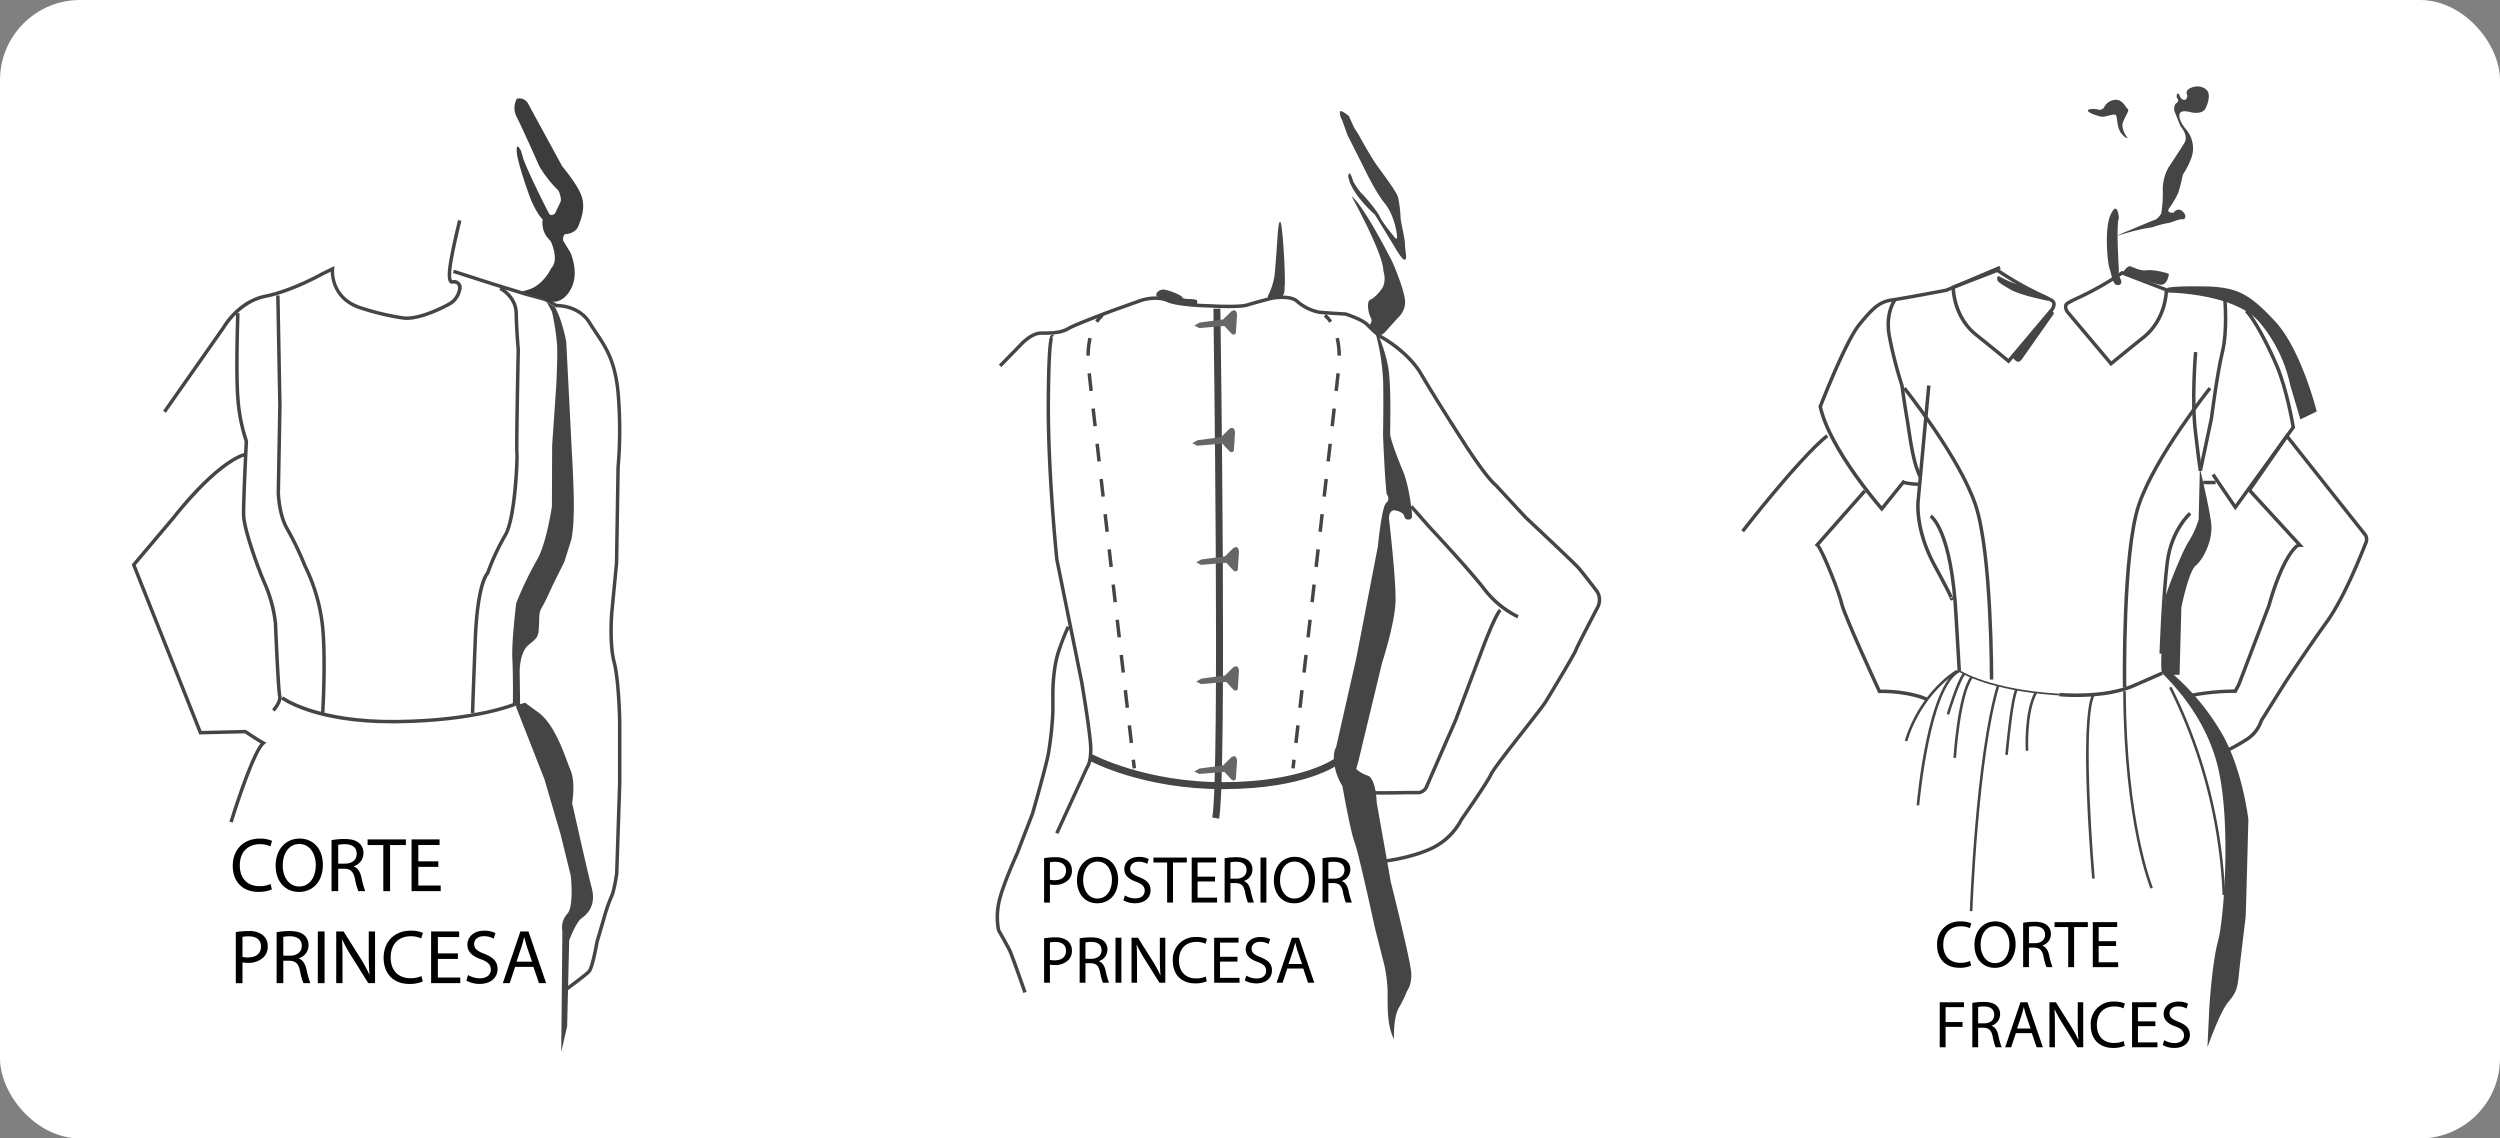 <svg xmlns="http://www.w3.org/2000/svg" width="812" height="369.767" viewBox="0 0 812 369.767">
  <rect x="0" y="0" width="812" height="369.767" fill="#808080" stroke="none"/>
  <g id="Grupo_56624" data-name="Grupo 56624" transform="translate(-261.18 -2794.018)">
    <rect id="Rectángulo_10371" data-name="Rectángulo 10371" width="812" height="369.766" rx="26.031" transform="translate(261.18 2794.018)" fill="#fff"/>
    <g id="Grupo_56623" data-name="Grupo 56623" transform="translate(303.962 2822.086)">
      <g id="Grupo_56611" data-name="Grupo 56611" transform="translate(0 3.874)">
        <path id="Trazado_109870" data-name="Trazado 109870" d="M331.762,3043.995l-1.084-.33c.272-.89,6.393-20.854,10.117-25.4-.843-.487-2.518-1.5-5.114-3.259l-14.788.35-.145-.366-21.79-54.848,13.217-15.645c.524-.685,13.349-17.291,23.151-20.558l.358,1.076c-9.472,3.156-22.5,20.021-22.626,20.192l-12.8,15.148,21.393,53.85,14.364-.34.151.1c3.9,2.653,5.786,3.651,5.805,3.662l.747.394-.649.542C339.268,3020.9,333.68,3037.712,331.762,3043.995Z" transform="translate(-298.957 -2808.746)" fill="#454545"/>
        <path id="Trazado_109871" data-name="Trazado 109871" d="M341.447,3013.234l-.844-.756c.656-.733,2.281-2.916,1.942-4.205-.5-1.909-1.361-22.829-1.4-23.719a45.037,45.037,0,0,0-3.1-11.938c-2.429-5.342-7.138-18.507-7.24-23.13-.1-4.307.792-22.211.88-23.99a56.567,56.567,0,0,1-2.749-14.027c-.685-8.5-.009-27.448,0-27.64l1.133.042c-.008.189-.681,19.071,0,27.508a55.407,55.407,0,0,0,2.721,13.828l.043.111-.007.119c-.01.2-.982,19.627-.884,24.025.1,4.313,4.687,17.3,7.138,22.686a45.269,45.269,0,0,1,3.2,12.327c.249,6.061.973,22.025,1.363,23.512C344.195,3010.091,341.73,3012.918,341.447,3013.234Z" transform="translate(-295.025 -2814.06)" fill="#454545"/>
        <path id="Trazado_109872" data-name="Trazado 109872" d="M308.875,2919.718l-.926-.65,19.2-27.377c.168-.3,4.928-8.571,13.942-10.374,8.667-1.733,18.247-7.169,18.343-7.224l4.195-2.033-.1,1.007c-.037.376-.8,9.227,9.248,12.2a83.058,83.058,0,0,0,13.391,3.132c5.371.575,14.149-4.315,14.238-4.364a6.307,6.307,0,0,0,3.265-4.236,1.994,1.994,0,0,0-.255-1.7,1.825,1.825,0,0,0-1.443-.306.924.924,0,0,1-.818-.188c-.713-.546-.916-2.026-.642-4.66.49-4.714,3.13-15.383,3.242-15.834l1.1.272c-.028.111-2.733,11.045-3.216,15.68-.291,2.792.079,3.484.18,3.616a2.484,2.484,0,0,1,2.966,3.321,7.344,7.344,0,0,1-3.863,5.04c-.335.189-9.159,5.088-14.874,4.481a82.254,82.254,0,0,1-13.606-3.177c-8.925-2.643-9.977-9.816-10.055-12.429l-2.425,1.174c-.062.037-9.8,5.563-18.65,7.333-8.495,1.7-13.162,9.785-13.207,9.867Zm92.9-43.026a.3.3,0,0,0-.109.024c.019,0,.059-.014.116-.024Zm.075.02Z" transform="translate(-297.766 -2817.599)" fill="#454545"/>
        <path id="Trazado_109873" data-name="Trazado 109873" d="M377.817,3002.507c-25.32,0-35.589-7.519-36.021-7.846l.682-.9c.1.078,10.855,7.9,36.779,7.609,26.037-.289,38.553-5.707,38.676-5.761l.46,1.036c-.125.054-12.82,5.565-39.122,5.857Q378.535,3002.508,377.817,3002.507Z" transform="translate(-293.281 -2799.494)" fill="#454545"/>
        <path id="Trazado_109874" data-name="Trazado 109874" d="M356.062,3014.4l-1.13-.07c.01-.166,1.019-16.632,0-27.685a58.092,58.092,0,0,0-5.7-19.8,101.711,101.711,0,0,0-5.672-11.867c-2.853-4.728-3.031-11.87-3.037-12.172l.506-28.234-.653-35.8,1.132-.019.653,35.821-.506,28.233c0,.05.179,7.123,2.873,11.59a101.757,101.757,0,0,1,5.729,11.974,59.213,59.213,0,0,1,5.8,20.172C357.087,2997.683,356.072,3014.236,356.062,3014.4Z" transform="translate(-293.468 -2814.733)" fill="#454545"/>
        <path id="Trazado_109875" data-name="Trazado 109875" d="M397.339,3014.71l-1.133-.032c0-.05.156-5.094.887-23.745.672-17.17,3.379-21.158,4.062-21.9a76.956,76.956,0,0,1,5.768-12.39c3.114-5.146,3.895-25.047,3.709-26.31l.034-.006c-.149-.954-.168-5.745.386-33.6,0,0-.567-6.4-.665-11.87-.091-5.1-4.858-7.555-4.907-7.579l.507-1.014c.221.111,5.428,2.78,5.532,8.573.1,5.43.657,11.787.662,11.852-.254,12.932-.588,32.431-.459,33.387l-.011,0c.3,2.052-.529,21.71-3.82,27.148a75.792,75.792,0,0,0-5.71,12.3l-.051.147-.119.1c-.018.018-3.079,3.112-3.787,21.2C397.494,3009.62,397.34,3014.663,397.339,3014.71Z" transform="translate(-286.071 -2815.062)" fill="#454545"/>
        <path id="Trazado_109876" data-name="Trazado 109876" d="M428.436,3105.392l-.666-.916c.059-.043,5.954-4.339,7.085-5.543.775-.823,1.907-6.1,2.439-9.235l2.231-7.6a53.55,53.55,0,0,1,2.482-7.275c.746-1.378,1.488-5.82,1.71-7.417l.962-29.089v-20.161c0-.122-.245-13.293-1.786-19.166-1.582-6.031-.837-15.638-.8-16.044l1.575-16.373.492-31.057a141.848,141.848,0,0,0,0-24.164c-.947-10.092-3.869-14.442-6.963-19.048-.7-1.044-1.426-2.123-2.118-3.264-3.427-5.653-10.24-5.452-10.324-5.438l-.155.006-3.921-2.111-6.14-1.658-10.556-3.255-12.907-4.137.345-1.079,12.9,4.136,10.531,3.248,6.306,1.717,3.709,2c1.094-.005,7.668.2,11.179,5.987.678,1.119,1.4,2.188,2.089,3.221,3.037,4.52,6.177,9.195,7.151,19.572a142.68,142.68,0,0,1,0,24.336l-.49,31.054-1.578,16.409c-.007.088-.761,9.813.771,15.657,1.575,6,1.814,18.9,1.823,19.444v20.19l-.967,29.168c-.038.3-.844,6.018-1.841,7.859a54.084,54.084,0,0,0-2.388,7.044l-2.219,7.543c-.224,1.344-1.48,8.442-2.717,9.757C434.477,3100.988,428.683,3105.212,428.436,3105.392Z" transform="translate(-286.751 -2815.711)" fill="#454545"/>
        <path id="Trazado_109877" data-name="Trazado 109877" d="M409.228,2997.041l9.159,23.34,5.243,17.873,3.324,13.516s1.108,10.119-1.182,12.409a6.532,6.532,0,0,0-1.55,5.613l-.369,39.22,1.92-8.347.665-27.918s2.216-5.908,3.989-7.165,4.875-3.989,3.324-9.9-6.352-27.549-6.352-27.549,1.182-6.574-.516-10.636-4.941-15.289-11.039-19.2l-3.734-2.733-2.88.812Z" transform="translate(-284.346 -2799.255)" fill="#454545"/>
        <path id="Trazado_109878" data-name="Trazado 109878" d="M410.655,3011.951l-.143-10.993s-.2-6.5,2.954-9.011,3.1-2.855,3.3-6.055-.148-4.236,1.034-6.205,3.4-6.992,3.4-6.992l3.84-7.73,2.314-7.435a48.864,48.864,0,0,0,.69-7.645c.3-6.143-.64-21.456-.64-21.456l-1.772-34.861s-1.256-7.164-3.693-11.3l-2.632-1.552,1.672,3.028a76.306,76.306,0,0,1,1.7,11.227c.147,4.432-.3,12.851-.3,12.851l-1.33,19.425-.074,19.794s-1.838,12.482-4.982,17.579a113.045,113.045,0,0,0-6.614,13.812s-1.552,12.556-1.256,18.1.168,14.786.168,14.786Z" transform="translate(-284.497 -2814.472)" fill="#454545"/>
        <path id="Trazado_109879" data-name="Trazado 109879" d="M420.632,2888.208s3.84,1.021,6.536-4.271-.294-11.682-.294-11.682l-2.254-3.693a2.272,2.272,0,0,1,.48-2.216s3.361,0,4.4-2.658,2.289-6.057,1-9.787-6.277-9.639-6.277-9.639l-11.006-20.2a3.182,3.182,0,0,0-3.729-1.7,6.273,6.273,0,0,0,0,5.983c1.7,3.287,7.311,15.916,7.311,15.916a37.374,37.374,0,0,0,6.241,7.94s1.145,2.548.629,3.693-1.81,3.8-1.81,3.8-1.219.849-1.736.185-8.236-16.175-8.716-18.76l-.59-1.921s-1.663-3.324-1.33.554,4.247,14.513,4.247,14.513,1.846,4.949,4.173,7.313a7.634,7.634,0,0,0,1.292,5.576l1.366,1.588s2.807,5.983.075,8.678c0,0-2.364,5.281-7.164,6.869l-2.475.7Z" transform="translate(-284.413 -2822.223)" fill="#3c3c3c"/>
        <g id="Grupo_56610" data-name="Grupo 56610" transform="translate(32.813 240.419)">
          <path id="Trazado_109880" data-name="Trazado 109880" d="M340.64,3051.03a10.656,10.656,0,0,1-4.435.8c-4.735,0-8.274-2.99-8.274-8.5,0-5.258,3.563-8.8,8.771-8.8a9.593,9.593,0,0,1,3.988.723l-.549,1.794a7.685,7.685,0,0,0-3.364-.7c-3.937,0-6.554,2.518-6.554,6.9,0,4.111,2.367,6.728,6.429,6.728a8.718,8.718,0,0,0,3.564-.7Z" transform="translate(-327.931 -3034.51)"/>
          <path id="Trazado_109881" data-name="Trazado 109881" d="M347.779,3051.856c-4.461,0-7.55-3.438-7.55-8.522,0-5.333,3.289-8.821,7.775-8.821,4.609,0,7.575,3.513,7.575,8.5,0,5.756-3.514,8.847-7.775,8.847Zm.125-1.77c3.438,0,5.382-3.163,5.382-6.977,0-3.338-1.744-6.826-5.357-6.826s-5.408,3.364-5.408,7c0,3.539,1.943,6.8,5.358,6.8Z" transform="translate(-326.301 -3034.513)"/>
          <path id="Trazado_109882" data-name="Trazado 109882" d="M356.267,3035.018a22.6,22.6,0,0,1,4.162-.374c2.318,0,3.837.449,4.883,1.4a4.189,4.189,0,0,1,1.32,3.189,4.431,4.431,0,0,1-3.164,4.261v.074c1.271.449,2.043,1.646,2.468,3.389a30.156,30.156,0,0,0,1.271,4.611h-2.242a20.985,20.985,0,0,1-1.1-4.013c-.5-2.317-1.42-3.19-3.388-3.264h-2.043v7.277h-2.169Zm2.169,7.626h2.217c2.317,0,3.788-1.271,3.788-3.19,0-2.168-1.571-3.116-3.863-3.116a9.063,9.063,0,0,0-2.143.2Z" transform="translate(-324.176 -3034.496)"/>
          <path id="Trazado_109883" data-name="Trazado 109883" d="M371.715,3036.6h-5.109v-1.844h12.435v1.844h-5.134v14.951h-2.193Z" transform="translate(-322.807 -3034.481)"/>
          <path id="Trazado_109884" data-name="Trazado 109884" d="M387.909,3043.676h-6.5v6.054h7.276v1.82h-9.47v-16.8h9.1v1.819h-6.9v5.308h6.5Z" transform="translate(-321.136 -3034.481)"/>
          <path id="Trazado_109885" data-name="Trazado 109885" d="M328.811,3061.394a22.344,22.344,0,0,1,4.162-.349,6.905,6.905,0,0,1,4.71,1.4,4.517,4.517,0,0,1,1.494,3.488,4.851,4.851,0,0,1-1.32,3.589,6.957,6.957,0,0,1-5.133,1.844,7.394,7.394,0,0,1-1.744-.149v6.753h-2.169Zm2.169,8.049a7.267,7.267,0,0,0,1.794.174c2.616,0,4.212-1.271,4.212-3.563,0-2.217-1.571-3.29-3.963-3.29a9.067,9.067,0,0,0-2.043.176Z" transform="translate(-327.814 -3030.998)"/>
          <path id="Trazado_109886" data-name="Trazado 109886" d="M340.515,3061.419a22.648,22.648,0,0,1,4.162-.374c2.318,0,3.837.448,4.883,1.4a4.192,4.192,0,0,1,1.32,3.19,4.431,4.431,0,0,1-3.164,4.26v.075c1.271.448,2.043,1.646,2.468,3.389a30.174,30.174,0,0,0,1.271,4.609h-2.242a20.93,20.93,0,0,1-1.1-4.013c-.5-2.317-1.42-3.189-3.388-3.264h-2.043v7.276h-2.169Zm2.169,7.625H344.9c2.317,0,3.788-1.271,3.788-3.189,0-2.168-1.571-3.115-3.863-3.115a9.058,9.058,0,0,0-2.143.2Z" transform="translate(-326.264 -3030.998)"/>
          <path id="Trazado_109887" data-name="Trazado 109887" d="M354.523,3061.155v16.795h-2.194v-16.795Z" transform="translate(-324.698 -3030.983)"/>
          <path id="Trazado_109888" data-name="Trazado 109888" d="M357.609,3077.95v-16.795H360l5.358,8.5a47.006,47.006,0,0,1,2.99,5.456l.075-.024c-.2-2.243-.248-4.286-.248-6.877v-7.052h2.042v16.795h-2.193l-5.332-8.522a49.128,49.128,0,0,1-3.116-5.606l-.074.024c.123,2.118.148,4.136.148,6.927v7.177Z" transform="translate(-323.999 -3030.983)"/>
          <path id="Trazado_109889" data-name="Trazado 109889" d="M383.913,3077.431a10.668,10.668,0,0,1-4.435.8c-4.735,0-8.274-2.99-8.274-8.5,0-5.258,3.564-8.8,8.772-8.8a9.612,9.612,0,0,1,3.986.723l-.548,1.794a7.69,7.69,0,0,0-3.364-.7c-3.938,0-6.554,2.516-6.554,6.9,0,4.11,2.367,6.727,6.429,6.727a8.709,8.709,0,0,0,3.563-.7Z" transform="translate(-322.197 -3031.012)"/>
          <path id="Trazado_109890" data-name="Trazado 109890" d="M393.518,3070.076h-6.5v6.055h7.276v1.819h-9.469v-16.795h9.1v1.82h-6.9v5.307h6.5Z" transform="translate(-320.393 -3030.983)"/>
          <path id="Trazado_109891" data-name="Trazado 109891" d="M395.494,3075.338a7.593,7.593,0,0,0,3.862,1.071c2.217,0,3.514-1.146,3.514-2.84,0-1.57-.9-2.493-3.165-3.34-2.741-.947-4.435-2.392-4.435-4.734,0-2.617,2.168-4.561,5.433-4.561a7.862,7.862,0,0,1,3.687.8l-.6,1.794a6.216,6.216,0,0,0-3.164-.8c-2.292,0-3.165,1.37-3.165,2.517,0,1.544,1.023,2.317,3.341,3.214,2.839,1.121,4.26,2.468,4.26,4.933,0,2.567-1.895,4.834-5.856,4.834a8.675,8.675,0,0,1-4.286-1.1Z" transform="translate(-319.055 -3031.012)"/>
          <path id="Trazado_109892" data-name="Trazado 109892" d="M409.378,3072.667l-1.744,5.283h-2.242l5.707-16.795h2.617l5.73,16.795h-2.317l-1.8-5.283Zm5.508-1.695-1.67-4.834c-.349-1.1-.6-2.092-.847-3.065h-.075c-.224.973-.5,2.019-.822,3.041l-1.644,4.858Z" transform="translate(-317.667 -3030.983)"/>
        </g>
      </g>
      <g id="Grupo_56620" data-name="Grupo 56620" transform="translate(280.598 8.041)">
        <g id="Grupo_56612" data-name="Grupo 56612" transform="translate(15.749 242.188)">
          <path id="Trazado_109893" data-name="Trazado 109893" d="M560.632,3040.174a19.342,19.342,0,0,1,3.622-.3,6.009,6.009,0,0,1,4.1,1.214,3.935,3.935,0,0,1,1.3,3.037,4.225,4.225,0,0,1-1.15,3.122,6.059,6.059,0,0,1-4.468,1.606,6.476,6.476,0,0,1-1.519-.132v5.878h-1.887Zm1.887,7a6.337,6.337,0,0,0,1.562.152c2.278,0,3.665-1.106,3.665-3.1,0-1.932-1.366-2.864-3.449-2.864a7.892,7.892,0,0,0-1.778.153Z" transform="translate(-560.632 -3039.74)"/>
          <path id="Trazado_109894" data-name="Trazado 109894" d="M576.628,3054.849c-3.883,0-6.572-2.993-6.572-7.418,0-4.641,2.862-7.676,6.767-7.676,4.012,0,6.592,3.058,6.592,7.394,0,5.01-3.058,7.7-6.767,7.7Zm.108-1.542c2.993,0,4.684-2.753,4.684-6.071,0-2.906-1.518-5.942-4.663-5.942s-4.706,2.928-4.706,6.094c0,3.08,1.692,5.919,4.662,5.919Z" transform="translate(-559.383 -3039.755)"/>
          <path id="Trazado_109895" data-name="Trazado 109895" d="M583.867,3052.309a6.589,6.589,0,0,0,3.361.933c1.93,0,3.058-1,3.058-2.474,0-1.366-.781-2.168-2.754-2.906-2.385-.824-3.861-2.082-3.861-4.12,0-2.278,1.887-3.97,4.728-3.97a6.829,6.829,0,0,1,3.21.7l-.52,1.561a5.417,5.417,0,0,0-2.755-.694c-1.994,0-2.753,1.194-2.753,2.191,0,1.343.889,2.016,2.9,2.8,2.473.977,3.709,2.148,3.709,4.294,0,2.235-1.649,4.207-5.1,4.207a7.553,7.553,0,0,1-3.729-.954Z" transform="translate(-557.62 -3039.752)"/>
          <path id="Trazado_109896" data-name="Trazado 109896" d="M596.433,3041.57h-4.445v-1.6h10.821v1.6h-4.467v13.013h-1.909Z" transform="translate(-556.477 -3039.727)"/>
          <path id="Trazado_109897" data-name="Trazado 109897" d="M610.531,3047.729h-5.66V3053H611.2v1.583h-8.241v-14.617h7.915v1.583h-6.007v4.62h5.66Z" transform="translate(-555.023 -3039.727)"/>
          <path id="Trazado_109898" data-name="Trazado 109898" d="M612.405,3040.194a19.709,19.709,0,0,1,3.622-.325c2.017,0,3.34.391,4.251,1.214a3.652,3.652,0,0,1,1.148,2.776,3.857,3.857,0,0,1-2.754,3.71v.064c1.106.39,1.778,1.432,2.147,2.95a26.291,26.291,0,0,0,1.106,4.012h-1.952a18.33,18.33,0,0,1-.955-3.492c-.433-2.017-1.236-2.776-2.949-2.841h-1.778v6.333h-1.887Zm1.887,6.637h1.931c2.016,0,3.3-1.105,3.3-2.776,0-1.887-1.366-2.71-3.361-2.71a7.9,7.9,0,0,0-1.865.173Z" transform="translate(-553.772 -3039.74)"/>
          <path id="Trazado_109899" data-name="Trazado 109899" d="M624.6,3039.965v14.617h-1.907v-14.617Z" transform="translate(-552.409 -3039.727)"/>
          <path id="Trazado_109900" data-name="Trazado 109900" d="M633.094,3054.849c-3.882,0-6.572-2.993-6.572-7.418,0-4.641,2.862-7.676,6.766-7.676,4.013,0,6.594,3.058,6.594,7.394,0,5.01-3.059,7.7-6.767,7.7Zm.108-1.542c2.993,0,4.684-2.753,4.684-6.071,0-2.906-1.518-5.942-4.663-5.942s-4.707,2.928-4.707,6.094c0,3.08,1.693,5.919,4.664,5.919Z" transform="translate(-551.901 -3039.755)"/>
          <path id="Trazado_109901" data-name="Trazado 109901" d="M640.485,3040.194a19.709,19.709,0,0,1,3.622-.325c2.017,0,3.34.391,4.251,1.214a3.652,3.652,0,0,1,1.148,2.776,3.857,3.857,0,0,1-2.754,3.71v.064c1.106.39,1.778,1.432,2.147,2.95a26.306,26.306,0,0,0,1.106,4.012h-1.952a18.313,18.313,0,0,1-.955-3.492c-.433-2.017-1.236-2.776-2.949-2.841h-1.778v6.333h-1.887Zm1.887,6.637H644.3c2.016,0,3.3-1.105,3.3-2.776,0-1.887-1.366-2.71-3.361-2.71a7.9,7.9,0,0,0-1.865.173Z" transform="translate(-550.051 -3039.74)"/>
          <path id="Trazado_109902" data-name="Trazado 109902" d="M560.632,3063.159a19.4,19.4,0,0,1,3.622-.3,6,6,0,0,1,4.1,1.215,3.932,3.932,0,0,1,1.3,3.036,4.225,4.225,0,0,1-1.15,3.122,6.056,6.056,0,0,1-4.468,1.606,6.575,6.575,0,0,1-1.519-.13v5.876h-1.887Zm1.887,7a6.338,6.338,0,0,0,1.562.151c2.278,0,3.665-1.105,3.665-3.1,0-1.931-1.366-2.863-3.449-2.863a7.878,7.878,0,0,0-1.778.152Z" transform="translate(-560.632 -3036.694)"/>
          <path id="Trazado_109903" data-name="Trazado 109903" d="M570.822,3063.179a19.773,19.773,0,0,1,3.622-.325c2.017,0,3.34.391,4.251,1.215a3.648,3.648,0,0,1,1.148,2.775,3.856,3.856,0,0,1-2.754,3.709v.065c1.105.391,1.778,1.432,2.147,2.949a26.282,26.282,0,0,0,1.106,4.012h-1.952a18.3,18.3,0,0,1-.955-3.492c-.433-2.017-1.236-2.775-2.949-2.841h-1.778v6.333h-1.887Zm1.887,6.637h1.931c2.016,0,3.3-1.106,3.3-2.775,0-1.887-1.366-2.712-3.361-2.712a7.863,7.863,0,0,0-1.865.174Z" transform="translate(-559.282 -3036.694)"/>
          <path id="Trazado_109904" data-name="Trazado 109904" d="M583.016,3062.95v14.617h-1.907V3062.95Z" transform="translate(-557.919 -3036.681)"/>
          <path id="Trazado_109905" data-name="Trazado 109905" d="M585.7,3077.567V3062.95h2.083l4.662,7.4a40.609,40.609,0,0,1,2.6,4.751l.066-.023c-.173-1.953-.216-3.73-.216-5.985v-6.138h1.778v14.617H594.77l-4.64-7.417a42.521,42.521,0,0,1-2.712-4.88l-.065.021c.109,1.844.13,3.6.13,6.029v6.246Z" transform="translate(-557.31 -3036.681)"/>
          <path id="Trazado_109906" data-name="Trazado 109906" d="M608.6,3077.116a9.3,9.3,0,0,1-3.861.694c-4.121,0-7.2-2.6-7.2-7.4a7.257,7.257,0,0,1,7.634-7.655,8.365,8.365,0,0,1,3.47.628l-.477,1.562a6.706,6.706,0,0,0-2.929-.607c-3.426,0-5.7,2.19-5.7,6.007,0,3.579,2.06,5.856,5.595,5.856a7.592,7.592,0,0,0,3.1-.607Z" transform="translate(-555.741 -3036.707)"/>
          <path id="Trazado_109907" data-name="Trazado 109907" d="M616.966,3070.713h-5.66v5.272h6.333v1.582H609.4V3062.95h7.915v1.583h-6.008v4.621h5.66Z" transform="translate(-554.17 -3036.681)"/>
          <path id="Trazado_109908" data-name="Trazado 109908" d="M618.688,3075.293a6.591,6.591,0,0,0,3.361.933c1.93,0,3.058-1,3.058-2.472,0-1.366-.78-2.169-2.753-2.907-2.386-.823-3.862-2.081-3.862-4.12,0-2.276,1.887-3.968,4.728-3.968a6.829,6.829,0,0,1,3.21.694l-.52,1.562a5.412,5.412,0,0,0-2.754-.694c-2,0-2.754,1.193-2.754,2.19,0,1.344.889,2.016,2.9,2.8,2.473.976,3.71,2.147,3.71,4.294,0,2.233-1.649,4.208-5.1,4.208a7.538,7.538,0,0,1-3.729-.955Z" transform="translate(-553.005 -3036.707)"/>
          <path id="Trazado_109909" data-name="Trazado 109909" d="M630.777,3072.971l-1.518,4.6h-1.952l4.967-14.617h2.276l4.989,14.617h-2.018l-1.561-4.6Zm4.793-1.476-1.452-4.207c-.3-.955-.521-1.821-.738-2.667h-.065c-.195.846-.434,1.757-.716,2.646l-1.432,4.228Z" transform="translate(-551.797 -3036.681)"/>
        </g>
        <path id="Trazado_109910" data-name="Trazado 109910" d="M555.72,3092.762c-.042-.121-4.231-12.195-4.993-13.719-.772-1.544-3.5-6.325-3.531-6.374l-.057-.14a22.712,22.712,0,0,1-.01-8.8c.889-5.134,5.841-16.026,6.051-16.487l5.009-12.969c.023-.085,3.833-13.388,5-18.725a109.166,109.166,0,0,0,1.564-14.184v-5.195c-.008-.344-.172-8.83,2.1-15.159,2.261-6.29,2.98-7.453,3.01-7.5l.955.608a56.35,56.35,0,0,0-2.9,7.274c-2.2,6.126-2.037,14.678-2.035,14.763v5.233a109.993,109.993,0,0,1-1.589,14.4c-1.172,5.371-4.993,18.71-5.032,18.844l-5.037,13.049c-.065.142-5.115,11.249-5.977,16.239a22.493,22.493,0,0,0-.027,8.263c.359.626,2.777,4.871,3.521,6.357.8,1.589,4.877,13.354,5.051,13.854Z" transform="translate(-546.725 -2806.345)" fill="#454545"/>
        <path id="Trazado_109911" data-name="Trazado 109911" d="M565.175,3052.178l-1.028-.471,9.947-21.616s1.031-1.266,1.031-5.427c0-4.43-2.916-21.595-2.947-21.768l-8.071-39.829c-.039-.334-2.915-28.306-2.769-51.263.136-21.315,1.091-21.564,1.66-21.714l.42-.11.308.421-.985.562.493-.281-.08.519h.008a.442.442,0,0,0,.357-.165c-.154.252-.93,2.442-1.048,20.775-.145,22.893,2.725,50.806,2.754,51.084l8.068,39.793c.123.727,2.965,17.449,2.965,21.975,0,4.167-.973,5.737-1.263,6.113Z" transform="translate(-544.79 -2817.413)" fill="#454545"/>
        <path id="Trazado_109912" data-name="Trazado 109912" d="M672.893,3063.049l-.127-1.126c.086-.01,8.752-1.012,15.378-4.182a20.834,20.834,0,0,0,9.282-9.078c.134-.209,8.213-11.706,9.555-14.581.832-1.784,6.132-8.54,10.807-14.5,3.2-4.084,6.23-7.941,6.95-9.106,2.247-3.636,9.451-15.682,9.792-16.709.3-.9,2.775-5.678,5.5-10.923.568-1.094,1.068-2.055,1.425-2.748a4.648,4.648,0,0,0,.05-4.861c-.043-.057-4.532-5.963-6.076-7.7s-16.942-16.164-17.1-16.309l-9.681-10.468c-3.127-2.535-9.633-12.649-9.908-13.08-.1-.154-10.1-15.655-14.391-23.064-4.2-7.254-12.886-11.948-12.973-11.994a38.5,38.5,0,0,1-4.386-3.908c-1.48-1.611-6.236-3.172-6.849-3.368-.761-.043-6.7-.379-8.531-.59a15.955,15.955,0,0,1-7.544-3.755c-1.709-1.487-6.049-1.092-7.578-.813-.015,0-5.148,1.312-7.908,2.183-2.873.907-12.358.344-12.76.32-.377-.006-9.882-.167-13.636-1.819-3.447-1.518-8.113,0-8.16.019l-8.262,2.95c-.123.045-12.827,4.725-15.266,6.159-2.646,1.556-5.805,1.556-9.151,1.556-2.952,0-6.19,3.612-6.223,3.649l-6.667,6.817-.809-.793,6.648-6.795c.126-.144,3.587-4.01,7.051-4.01,3.188,0,6.2,0,8.576-1.4,2.527-1.486,14.927-6.054,15.454-6.249l8.279-2.954c.217-.074,5.138-1.676,8.984.015,3.546,1.56,13.128,1.723,13.224,1.725.121.008,9.7.574,12.377-.269,2.79-.881,7.955-2.2,8.007-2.208.282-.054,6.1-1.084,8.563,1.065a14.856,14.856,0,0,0,6.931,3.483c1.882.218,8.467.584,8.533.589l.137.024c.229.072,5.632,1.767,7.413,3.7a39.423,39.423,0,0,0,4.163,3.728c.288.144,8.976,4.836,13.341,12.375,4.276,7.386,14.263,22.865,14.362,23.02.068.106,6.685,10.394,9.729,12.868l9.711,10.494c.607.567,15.569,14.584,17.142,16.355s5.948,7.526,6.134,7.769a5.738,5.738,0,0,1,.052,6.062c-.357.693-.857,1.656-1.428,2.752-1.921,3.691-5.136,9.871-5.43,10.759-.434,1.3-8.4,14.511-9.9,16.946-.754,1.22-3.659,4.922-7.023,9.21-4.408,5.619-9.895,12.613-10.673,14.281-1.384,2.966-9.267,14.185-9.6,14.661a21.459,21.459,0,0,1-9.771,9.54C681.831,3062.016,673.254,3063.008,672.893,3063.049Z" transform="translate(-546.603 -2818.896)" fill="#454545"/>
        <path id="Trazado_109913" data-name="Trazado 109913" d="M658.23,3028.986c-3.274,0-3.47-.1-3.573-.151l.506-1.014-.254.508.16-.542c.595.118,6.856.046,10.662-.025h4.177a2.846,2.846,0,0,0,1.81-1.228c.49-1.173,9.187-21.027,9.557-21.871l9.148-24.309c.667-1.752,4.07-10.535,5.591-11.753l.708.885c-.989.791-3.74,7.331-5.241,11.269l-9.157,24.334c-.1.235-9.074,20.718-9.561,21.88a4.051,4.051,0,0,1-2.665,1.912l-.122.014h-4.233C662.238,3028.961,659.854,3028.986,658.23,3028.986Z" transform="translate(-532.424 -2806.995)" fill="#454545"/>
        <path id="Trazado_109914" data-name="Trazado 109914" d="M700.41,2975.663a31.585,31.585,0,0,1-11.152-9.147c-4.754-6.2-17.659-20-17.789-20.134l-5.921-6.709.849-.75,5.909,6.7c.118.127,13.062,13.966,17.849,20.206a31.013,31.013,0,0,0,10.71,8.8Z" transform="translate(-530.981 -2810.927)" fill="#454545"/>
        <path id="Trazado_109915" data-name="Trazado 109915" d="M663.251,3118.844s-.3-6.943,1.625-10.267a35.247,35.247,0,0,0,2.659-5.465s1.55-1.847,1.328-5.834-6.647-29.543-6.647-29.543l-4.58-25.777s-.147-7.682-2.88-8.716a10.533,10.533,0,0,1-3.767-2.141l.665-2.364,7.755-32.2s4.209-12.852,4.357-20.089-2.142-26.811-2.142-26.811,0-3,2.167-2.511,2.61,1.083,2.9,2.167,2.315,1.034,2.413-.1a15.951,15.951,0,0,0-.247-3.1s-.787-7.337-2.757-11.964-4.039-10.44-4.087-11.818.493-16.791-.788-22.551a47.775,47.775,0,0,0-2.855-9.11l-.985-.739a70.39,70.39,0,0,1,2.363,15.708c.147,7.927-.05,17.036-.05,17.036s.591,14.624,1.182,19.105c0,0,1.33,1.673-.147,2.9s-2.709,14.131-2.709,14.131l-7.041,36.437-6.549,28.854s-1.181,1.576-.493,5.712a17.933,17.933,0,0,0,2.561,6.795s2.561,14.574,3.94,18.218,6.6,27.771,6.6,27.771l3.151,12.507a50.045,50.045,0,0,1,.985,7.682C661.281,3106.313,660.69,3113.944,663.251,3118.844Z" transform="translate(-533.872 -2817.422)" fill="#454545"/>
        <path id="Trazado_109916" data-name="Trazado 109916" d="M624.793,2881.722a20.387,20.387,0,0,0,2.265-7.485c.394-4.234.887-11.816.887-11.816s.294-5.712.984-4.629,1.772,18.907,1.281,21.271c0,0,.292,2.15-1.085,3.094l-4.332.627Z" transform="translate(-536.381 -2821.696)" fill="#454545"/>
        <path id="Trazado_109917" data-name="Trazado 109917" d="M605.791,2881.957a1.248,1.248,0,0,0,.3-1.181c-.246-.591-.541-.387-1.33-.563s-3.3.092-3.5-.633-5.218-2.743-6.5-2.5-2.363,1.231-1.822,2.166l2.168.887,3.446.688,4.383.788Z" transform="translate(-540.621 -2819.124)" fill="#454545"/>
        <g id="Grupo_56613" data-name="Grupo 56613" transform="translate(96.021 65.855)">
          <path id="Trazado_109918" data-name="Trazado 109918" d="M642.592,2886.927a7.29,7.29,0,0,0-1.725-1.927l.618-.947a8.082,8.082,0,0,1,2.051,2.25Z" transform="translate(-630.272 -2884.053)" fill="#454545"/>
          <path id="Trazado_109919" data-name="Trazado 109919" d="M633.477,3022.568l-1.126-.13.658-5.722,1.126.128Zm1.316-11.443-1.126-.13.657-5.717,1.126.129Zm1.314-11.434-1.126-.128.656-5.717,1.126.127Zm1.313-11.434-1.126-.128.655-5.715,1.127.127Zm1.31-11.431-1.126-.128.655-5.715,1.126.128Zm1.31-11.428-1.126-.129.654-5.714,1.126.129Zm1.307-11.428-1.126-.129.653-5.714,1.126.128Zm1.309-11.432-1.127-.128.651-5.7,1.127.115,0,.015Zm1.3-11.432-1.126-.128.651-5.718,1.126.128Zm1.3-11.436-1.126-.129.648-5.719,1.127.126Zm1.291-11.445-1.126-.126c.268-2.4.485-4.342.634-5.728l1.127.123C647.033,2903.88,646.816,2905.821,646.548,2908.224Zm-.143-11.52a26.562,26.562,0,0,0-.613-5.578l1.1-.251a27.757,27.757,0,0,1,.641,5.816Z" transform="translate(-631.401 -2883.149)" fill="#454545"/>
          <rect id="Rectángulo_10372" data-name="Rectángulo 10372" width="2.828" height="1.133" transform="matrix(0.115, -0.993, 0.993, 0.115, 0, 147.535)" fill="#454545"/>
        </g>
        <g id="Grupo_56614" data-name="Grupo 56614" transform="translate(29.47 65.855)">
          <path id="Trazado_109920" data-name="Trazado 109920" d="M576.229,2886.927l-.944-.624a8.1,8.1,0,0,1,2.051-2.25l.617.948-.309-.474.311.474A7.256,7.256,0,0,0,576.229,2886.927Z" transform="translate(-572.411 -2884.053)" fill="#454545"/>
          <path id="Trazado_109921" data-name="Trazado 109921" d="M586.808,3022.568l-.658-5.723,1.126-.128.659,5.722Zm-1.316-11.443-.657-5.718,1.126-.129.657,5.717Zm-1.314-11.434-.656-5.718,1.126-.127.656,5.717Zm-1.312-11.434-.655-5.715,1.126-.127.655,5.715Zm-1.309-11.431-.655-5.715,1.126-.128.655,5.715Zm-1.311-11.428-.654-5.713,1.126-.129.655,5.714Zm-1.307-11.428-.653-5.715,1.126-.128.654,5.714Zm-1.308-11.432-.649-5.7,1.123-.143-.563.063.564-.05.65,5.7Zm-1.3-11.432-.651-5.718,1.126-.128.652,5.718Zm-1.3-11.436-.648-5.723,1.126-.126.648,5.719Zm-1.291-11.445c-.268-2.4-.484-4.344-.634-5.731l1.126-.123c.151,1.386.366,3.327.635,5.728Zm.143-11.52-1.133-.013a27.742,27.742,0,0,1,.642-5.816l1.1.251A26.716,26.716,0,0,0,573.88,2896.7Z" transform="translate(-572.747 -2883.149)" fill="#454545"/>
          <rect id="Rectángulo_10373" data-name="Rectángulo 10373" width="1.133" height="2.828" transform="matrix(0.993, -0.114, 0.114, 0.993, 14.688, 144.856)" fill="#454545"/>
        </g>
        <path id="Trazado_109922" data-name="Trazado 109922" d="M611.081,3048.208l-2.228-.406c2.511-13.717.4-163.711.375-165.224l2.265-.033C611.581,2888.733,613.632,3034.276,611.081,3048.208Z" transform="translate(-538.493 -2818.398)" fill="#454545"/>
        <g id="Grupo_56615" data-name="Grupo 56615" transform="translate(64.537 64.67)">
          <path id="Trazado_109923" data-name="Trazado 109923" d="M605.312,2888.785l8.146-.7,2.2,2.376s.915,1.039,1.546-.05l.379-5.754s.034-2.539-1.844-1.318l-2.7,2.649-7.63,1.015-1.7.967Z" transform="translate(-603.712 -2883.007)" fill="#666"/>
        </g>
        <g id="Grupo_56616" data-name="Grupo 56616" transform="translate(63.877 102.88)">
          <path id="Trazado_109924" data-name="Trazado 109924" d="M604.73,2922.524l8.146-.7,2.2,2.376s.915,1.039,1.546-.05l.38-5.754s.034-2.54-1.844-1.318l-2.7,2.649-7.631,1.015-1.7.967Z" transform="translate(-603.129 -2916.746)" fill="#666"/>
        </g>
        <g id="Grupo_56617" data-name="Grupo 56617" transform="translate(65.161 141.592)">
          <path id="Trazado_109925" data-name="Trazado 109925" d="M605.864,2956.707l8.146-.7,2.2,2.376s.916,1.038,1.546-.05l.38-5.754s.034-2.54-1.844-1.318l-2.7,2.649-7.631,1.014-1.7.969Z" transform="translate(-604.263 -2950.928)" fill="#666"/>
        </g>
        <g id="Grupo_56618" data-name="Grupo 56618" transform="translate(65.161 180.303)">
          <path id="Trazado_109926" data-name="Trazado 109926" d="M605.864,2990.889l8.146-.7,2.2,2.376s.916,1.038,1.546-.05l.38-5.754s.034-2.539-1.844-1.318l-2.7,2.648-7.631,1.015-1.7.969Z" transform="translate(-604.263 -2985.111)" fill="#666"/>
        </g>
        <g id="Grupo_56619" data-name="Grupo 56619" transform="translate(64.537 209.505)">
          <path id="Trazado_109927" data-name="Trazado 109927" d="M605.312,3016.674l8.146-.7,2.2,2.376s.915,1.038,1.546-.05l.379-5.754s.034-2.539-1.844-1.318l-2.7,2.649-7.63,1.015-1.7.967Z" transform="translate(-603.712 -3010.896)" fill="#666"/>
        </g>
        <path id="Trazado_109928" data-name="Trazado 109928" d="M616.97,3021.664c-25.923,0-42.727-8.915-43.436-9.3l1.077-1.993c.17.092,17.355,9.189,42.984,9.023,25.5-.143,35.7-7.668,35.805-7.744l1.377,1.8c-.429.33-10.8,8.063-37.17,8.211Z" transform="translate(-543.173 -2801.46)" fill="#454545"/>
        <path id="Trazado_109929" data-name="Trazado 109929" d="M659.428,2894.711l4.629-5.121a6.755,6.755,0,0,0,1.969-6.464c-.787-4.27-3.939-11.458-3.939-11.458s-9.158-18.219-13.294-21.37c0,0,10.34,18.613,10.34,24.226,0,0,1.281,3.6-.688,6.085a13.235,13.235,0,0,1-3.152,3.151s-1.477-.077-1.083,3.074,1.412,2.875.984,4.458l-.591,1.007,3.743,3.152Z" transform="translate(-533.201 -2822.671)" fill="#454545"/>
        <path id="Trazado_109930" data-name="Trazado 109930" d="M651.575,2833.588s3.62,6.647,5.688,9.6,6.869,9.085,7.164,11a41.863,41.863,0,0,1,.738,6.013c-.074,1.3,1.416,6.764,1.446,9.054s.783,4.356,0,4.874-3.588-4.5-3.588-4.5l-6.2-10.119s-7.829-6.8-8.642-12.409c0,0,.156-3.144,1.625,1.625a21.48,21.48,0,0,0,2.659,3.841c.96.812,5.1,5.674,5.982,7.638s4.654,6.469,4.654,6.469.665,1.107.887.369-.738-7.238-3.915-11.153-6.721-11.448-6.721-11.448l-5.465-10.857-1.7-4.8a5.059,5.059,0,0,1-.738-2.438c-.074-1.477,2.955,1.182,2.955,1.182l1.7,3.767Z" transform="translate(-533.645 -2825.903)" fill="#454545"/>
      </g>
      <g id="Grupo_56622" data-name="Grupo 56622" transform="translate(522.78)">
        <g id="Grupo_56621" data-name="Grupo 56621" transform="translate(63.614 271.195)">
          <path id="Trazado_109931" data-name="Trazado 109931" d="M827.8,3072.645a9.32,9.32,0,0,1-3.861.693c-4.121,0-7.2-2.6-7.2-7.4a7.258,7.258,0,0,1,7.634-7.656,8.35,8.35,0,0,1,3.47.63l-.477,1.561a6.705,6.705,0,0,0-2.929-.607c-3.426,0-5.7,2.19-5.7,6.007,0,3.579,2.061,5.856,5.6,5.856a7.6,7.6,0,0,0,3.1-.607Z" transform="translate(-816.743 -3058.266)"/>
          <path id="Trazado_109932" data-name="Trazado 109932" d="M834.022,3073.362c-3.882,0-6.572-2.992-6.572-7.417,0-4.641,2.863-7.677,6.767-7.677,4.012,0,6.592,3.059,6.592,7.4,0,5.009-3.058,7.7-6.766,7.7Zm.109-1.54c2.993,0,4.684-2.753,4.684-6.072,0-2.907-1.518-5.942-4.664-5.942s-4.706,2.927-4.706,6.094c0,3.079,1.692,5.92,4.662,5.92Z" transform="translate(-815.324 -3058.268)"/>
          <path id="Trazado_109933" data-name="Trazado 109933" d="M841.413,3058.708a19.73,19.73,0,0,1,3.623-.325c2.017,0,3.34.39,4.251,1.214a3.654,3.654,0,0,1,1.148,2.776,3.857,3.857,0,0,1-2.754,3.709v.065c1.105.391,1.778,1.433,2.147,2.95a26.355,26.355,0,0,0,1.106,4.013h-1.952a18.324,18.324,0,0,1-.955-3.491c-.434-2.018-1.237-2.777-2.949-2.842H843.3v6.333h-1.887Zm1.887,6.636h1.931c2.017,0,3.3-1.105,3.3-2.776,0-1.886-1.366-2.711-3.361-2.711a7.867,7.867,0,0,0-1.866.175Z" transform="translate(-813.474 -3058.252)"/>
          <path id="Trazado_109934" data-name="Trazado 109934" d="M854.861,3060.083h-4.446v-1.6h10.822v1.6h-4.467V3073.1h-1.909Z" transform="translate(-812.281 -3058.24)"/>
          <path id="Trazado_109935" data-name="Trazado 109935" d="M868.959,3066.242H863.3v5.271h6.333v1.583h-8.24v-14.619h7.915v1.585H863.3v4.619h5.661Z" transform="translate(-810.827 -3058.24)"/>
          <path id="Trazado_109936" data-name="Trazado 109936" d="M817.491,3081.464h7.872v1.583H819.4v4.857h5.508v1.562H819.4v6.615h-1.907Z" transform="translate(-816.644 -3055.195)"/>
          <path id="Trazado_109937" data-name="Trazado 109937" d="M826.837,3081.693a19.728,19.728,0,0,1,3.622-.325c2.018,0,3.341.391,4.251,1.214a3.653,3.653,0,0,1,1.15,2.776,3.859,3.859,0,0,1-2.755,3.71v.063c1.107.391,1.779,1.433,2.148,2.95a26.341,26.341,0,0,0,1.105,4.012h-1.951a18.317,18.317,0,0,1-.955-3.491c-.434-2.017-1.237-2.776-2.949-2.841h-1.779v6.333h-1.887Zm1.887,6.636h1.931c2.017,0,3.3-1.105,3.3-2.776,0-1.887-1.366-2.71-3.36-2.71a7.911,7.911,0,0,0-1.866.173Z" transform="translate(-815.405 -3055.207)"/>
          <path id="Trazado_109938" data-name="Trazado 109938" d="M839.731,3091.483l-1.518,4.6h-1.952l4.967-14.617h2.278l4.987,14.617h-2.017l-1.562-4.6Zm4.793-1.475-1.452-4.207c-.3-.955-.521-1.822-.738-2.668h-.065c-.195.846-.434,1.758-.716,2.647l-1.432,4.229Z" transform="translate(-814.157 -3055.195)"/>
          <path id="Trazado_109939" data-name="Trazado 109939" d="M848.959,3096.082v-14.617h2.083l4.662,7.4a40.879,40.879,0,0,1,2.6,4.75l.066-.022c-.174-1.952-.218-3.73-.218-5.985v-6.138h1.779v14.617h-1.909l-4.64-7.417a42.478,42.478,0,0,1-2.712-4.88l-.065.022c.109,1.844.13,3.6.13,6.029v6.247Z" transform="translate(-812.474 -3055.195)"/>
          <path id="Trazado_109940" data-name="Trazado 109940" d="M871.858,3095.63a9.3,9.3,0,0,1-3.861.693c-4.121,0-7.2-2.6-7.2-7.4a7.257,7.257,0,0,1,7.633-7.656,8.365,8.365,0,0,1,3.471.63l-.477,1.562a6.689,6.689,0,0,0-2.929-.607c-3.426,0-5.7,2.189-5.7,6.006,0,3.58,2.06,5.856,5.595,5.856a7.587,7.587,0,0,0,3.1-.607Z" transform="translate(-810.906 -3055.22)"/>
          <path id="Trazado_109941" data-name="Trazado 109941" d="M880.221,3089.228h-5.66v5.27h6.333v1.584h-8.24v-14.617h7.915v1.583h-6.008v4.619h5.66Z" transform="translate(-809.335 -3055.195)"/>
          <path id="Trazado_109942" data-name="Trazado 109942" d="M881.944,3093.808a6.6,6.6,0,0,0,3.361.933c1.93,0,3.058-1,3.058-2.474,0-1.365-.78-2.169-2.754-2.906-2.385-.825-3.861-2.082-3.861-4.12,0-2.278,1.887-3.97,4.728-3.97a6.833,6.833,0,0,1,3.21.7l-.52,1.561a5.416,5.416,0,0,0-2.755-.694c-1.995,0-2.753,1.194-2.753,2.191,0,1.344.889,2.016,2.9,2.8,2.473.978,3.71,2.149,3.71,4.295,0,2.234-1.65,4.207-5.1,4.207a7.532,7.532,0,0,1-3.729-.954Z" transform="translate(-808.17 -3055.22)"/>
        </g>
        <path id="Trazado_109943" data-name="Trazado 109943" d="M896.028,3116.371s4.136-11.719,6.894-14.87,2.955-5.121,3.349-9.06,2.068-17.43,2.167-18.416.886-31.612.886-31.612-1.772-15.658-8.272-27.377A77.718,77.718,0,0,0,885.1,2995.4h1.871l.591-21.919s2.364-11.69,4.628-13.525,5.81-8.041,5.023-14.048-3.644-17.53-3.644-17.53l-.393,16.545a29.319,29.319,0,0,1-3.25,7.189c-2.068,3.052-7.682,17.233-7.583,18.514s-2.167,22.749-.984,24.225,13.886,12.8,18.12,30.725,1.969,49.043,0,56.232-2.856,21.96-2.856,21.96Z" transform="translate(-744.614 -2804.283)" fill="#454545"/>
        <path id="Trazado_109944" data-name="Trazado 109944" d="M761.468,2950.4l-.9-.692c.181-.236,18.267-23.578,27.566-31.115l.712.881C779.654,2926.931,761.649,2950.17,761.468,2950.4Z" transform="translate(-760.572 -2805.58)" fill="#454545"/>
        <path id="Trazado_109945" data-name="Trazado 109945" d="M817.879,3003.069c-.053-.027-5.473-2.651-15.231-2.554l-.365,0-.154-.332c-.464-1-11.361-24.522-12.251-28.476-.957-4.26-6.61-18.015-7.753-18.867l-.494-.367.4-.468,15.461-17.529.849.75-15.133,17.156c2.069,2.823,7.051,15.855,7.777,19.078.806,3.589,10.665,24.986,12.018,27.916h.179c9.719,0,14.978,2.563,15.2,2.674Z" transform="translate(-757.782 -2803.474)" fill="#454545"/>
        <path id="Trazado_109946" data-name="Trazado 109946" d="M803.307,2950.052l-.444-.5c-.691-.785-16.973-19.375-20.119-33.437l-.039-.169.062-.158c.335-.869,8.259-21.323,12.8-26.844,4.678-5.7,6.819-7.567,11.091-8.179,3.937-.561,16.471-2.949,17.444-3.136l17.376-7.361.443,1.042-17.547,7.421c-.134.026-13.453,2.57-17.556,3.155-3.925.562-5.838,2.254-10.375,7.776-4.214,5.131-11.786,24.407-12.551,26.373,2.886,12.494,16.733,29.151,19.386,32.259l6.929-8.586.441.369a19.085,19.085,0,0,0,4.4.535l-.046,1.133a22,22,0,0,1-4.546-.543Z" transform="translate(-757.639 -2811.984)" fill="#454545"/>
        <path id="Trazado_109947" data-name="Trazado 109947" d="M839.465,2901.92l-.432-.365c-.032-.025-3.136-2.626-10.528-8.56-7.61-6.108-7.649-15.464-7.647-15.86l0-.386,15.024-5.785.249.179a100.11,100.11,0,0,0,14.549,8.224,29.7,29.7,0,0,1,3.229,1.676c1.39,1.021.69,2.78.126,3.567ZM822,2877.523c.1,1.794.874,9.5,7.21,14.589,5.856,4.7,9.027,7.314,10.112,8.214l13.819-16.409c.011-.019.935-1.345.1-1.962a33.539,33.539,0,0,0-3.053-1.57,102.5,102.5,0,0,1-14.468-8.145Z" transform="translate(-752.584 -2811.89)" fill="#454545"/>
        <path id="Trazado_109948" data-name="Trazado 109948" d="M868.356,2902.657l-14.546-17.271c-.591-.823-1.291-2.582.1-3.6a30.055,30.055,0,0,1,3.231-1.677,100.047,100.047,0,0,0,14.547-8.223l.249-.179,15.024,5.785,0,.386c0,.4-.036,9.752-7.648,15.859-7.391,5.934-10.495,8.535-10.527,8.561Zm3.744-29.678a102.432,102.432,0,0,1-14.465,8.144,33.432,33.432,0,0,0-3.054,1.571c-.839.616.085,1.942.125,2l13.79,16.372c1.085-.9,4.255-3.513,10.11-8.214,6.351-5.1,7.12-12.8,7.213-14.59Z" transform="translate(-748.312 -2811.793)" fill="#454545"/>
        <path id="Trazado_109949" data-name="Trazado 109949" d="M822.19,2974.4a.705.705,0,0,1-.562-.327l.292-.223-.268.016c-.046-.213-.573-1.6-5.39-10.49-6.809-12.567-5.442-21.705-5.38-22.088l3.393-36.744,1.128.1-3.4,36.782c-.019.127-1.358,9.205,5.251,21.407,5.965,11.009,5.814,11.106,5.255,11.47A.6.6,0,0,1,822.19,2974.4Zm.008-1.133a.549.549,0,0,0-.262.066l.19.358.4-.307A.479.479,0,0,0,822.2,2973.271Z" transform="translate(-753.926 -2807.441)" fill="#454545"/>
        <path id="Trazado_109950" data-name="Trazado 109950" d="M823.655,2992.417l-1.034-17.652c-1.445-27.893-7.935-32.156-8-32.2l.589-.967c.289.176,7.068,4.619,8.542,33.1l1.034,17.648Z" transform="translate(-753.41 -2802.531)" fill="#454545"/>
        <path id="Trazado_109951" data-name="Trazado 109951" d="M812.729,2937.841c-2.06-3.774-3.068-10.437-3.877-15.789-.189-1.25-.364-2.41-.536-3.413-.878-5.121-1.621-10.6-1.627-10.656h0a134.476,134.476,0,0,1-4.134-16.228c-1.357-7.845,1.934-11.992,2.075-12.164l.879.713c-.031.038-3.1,3.954-1.838,11.258a136.374,136.374,0,0,0,4.118,16.169c.029.155.77,5.615,1.644,10.717.172,1.01.35,2.177.54,3.435.753,4.988,1.785,11.818,3.749,15.418Z" transform="translate(-755.052 -2810.748)" fill="#454545"/>
        <path id="Trazado_109952" data-name="Trazado 109952" d="M836.292,3000.013l-1.133,0c0-.409.039-41.054-5.189-56.541s-22.848-37.52-23.025-37.741l.882-.71c.179.223,17.926,22.417,23.215,38.088S836.293,2999.6,836.292,3000.013Z" transform="translate(-754.428 -2807.379)" fill="#454545"/>
        <path id="Trazado_109953" data-name="Trazado 109953" d="M870.014,3002.557c-.027-1.78-.63-43.78,4.658-59.45s23.036-37.865,23.215-38.088l.883.71c-.178.221-17.8,22.262-23.025,37.741s-4.606,58.635-4.6,59.07Z" transform="translate(-746.075 -2807.379)" fill="#454545"/>
        <path id="Trazado_109954" data-name="Trazado 109954" d="M892.029,2933.685c-.336-1.657-1.523-11.806-1.574-12.238-1.37-10.37-.016-26.344,0-26.5l1.128.1c-.013.159-1.358,16.013,0,26.268.014.114,1.232,10.541,1.56,12.152Z" transform="translate(-743.443 -2808.714)" fill="#454545"/>
        <path id="Trazado_109955" data-name="Trazado 109955" d="M892.882,2935.521l-1.108-.23c1.034-4.974,3.579-16.916,3.579-16.916.011-.1,1.862-14.689,3.55-21.536,1.656-6.72.806-16.678.8-16.777l1.128-.1c.036.415.875,10.244-.827,17.148-1.67,6.783-3.514,21.307-3.533,21.453C896.46,2918.612,893.916,2930.55,892.882,2935.521Z" transform="translate(-743.187 -2810.698)" fill="#454545"/>
        <path id="Trazado_109956" data-name="Trazado 109956" d="M881.644,2986.91l-1.132-.037c.007-.19.655-19.154,1.97-29.693,1.34-10.727,7.37-16.088,7.628-16.31l.744.854c-.06.052-5.965,5.322-7.248,15.6C882.3,2967.808,881.65,2986.721,881.644,2986.91Z" transform="translate(-744.68 -2802.628)" fill="#454545"/>
        <path id="Trazado_109957" data-name="Trazado 109957" d="M857.37,2994.893c-3.192,0-5.4-.206-5.626-.229l.111-1.128c.141.015,14.372,1.338,24.016-2.909l9.135-4.013.455,1.038-9.135,4.012C870.208,2994.358,862.51,2994.893,857.37,2994.893Z" transform="translate(-748.492 -2796.567)" fill="#454545"/>
        <path id="Trazado_109958" data-name="Trazado 109958" d="M878.96,3056.373c-.086-.207-8.66-21.11-8.85-64.125l.849,0c.19,42.823,8.7,63.594,8.785,63.8Z" transform="translate(-746.058 -2795.821)" fill="#454545"/>
        <path id="Trazado_109959" data-name="Trazado 109959" d="M900.642,3058.646a165.228,165.228,0,0,0-17.351-67.279l.744-.411a166.169,166.169,0,0,1,17.456,67.664Z" transform="translate(-744.312 -2795.991)" fill="#454545"/>
        <path id="Trazado_109960" data-name="Trazado 109960" d="M861.433,3053.044c-.181-2.077-4.39-50.974.043-59.986l.762.374c-4.33,8.8,0,59.033.043,59.54Z" transform="translate(-747.47 -2795.713)" fill="#454545"/>
        <path id="Trazado_109961" data-name="Trazado 109961" d="M842.166,3011.594c-.029-.51-.68-12.556,2.918-19.148l.745.406c-3.48,6.378-2.822,18.571-2.815,18.693Z" transform="translate(-749.769 -2795.794)" fill="#454545"/>
        <path id="Trazado_109962" data-name="Trazado 109962" d="M826.963,3063.911l-.849-.031c.017-.5,1.854-49.979,8.733-73.175l.813.241C828.813,3014.039,826.98,3063.415,826.963,3063.911Z" transform="translate(-751.888 -2796.025)" fill="#454545"/>
        <path id="Trazado_109963" data-name="Trazado 109963" d="M837.135,3013.047l-.847-.076c.068-.754,1.653-18.5,3.308-21.353l.735.425C839.082,2994.2,837.695,3006.724,837.135,3013.047Z" transform="translate(-750.539 -2795.904)" fill="#454545"/>
        <path id="Trazado_109964" data-name="Trazado 109964" d="M811.712,3030.173l-.847-.073c.139-1.594,3.523-39.066,13.667-44l.371.763C815.188,2991.589,811.745,3029.789,811.712,3030.173Z" transform="translate(-753.908 -2796.635)" fill="#454545"/>
        <path id="Trazado_109965" data-name="Trazado 109965" d="M822.266,3014.489l-.847-.055c.053-.836,1.36-20.561,5.519-26.341l.691.495C823.612,2994.172,822.28,3014.285,822.266,3014.489Z" transform="translate(-752.51 -2796.371)" fill="#454545"/>
        <path id="Trazado_109966" data-name="Trazado 109966" d="M820.3,3000.6l-.813-.244c.132-.441,3.256-10.805,5.353-13.359l.657.539C823.506,2989.958,820.334,3000.491,820.3,3000.6Z" transform="translate(-752.766 -2796.516)" fill="#454545"/>
        <path id="Trazado_109967" data-name="Trazado 109967" d="M855.6,2994.433c-23.077-1.393-32.549-7.667-32.642-7.731l.319-.469c.092.063,9.459,6.253,32.356,7.633Z" transform="translate(-752.306 -2796.617)" fill="#454545"/>
        <path id="Trazado_109968" data-name="Trazado 109968" d="M808.3,3009.359l-.824-.205c.036-.144,3.737-14.49,16.725-23.026l.467.71C811.96,2995.186,808.332,3009.219,808.3,3009.359Z" transform="translate(-754.358 -2796.632)" fill="#454545"/>
        <rect id="Rectángulo_10374" data-name="Rectángulo 10374" width="4.038" height="1.133" transform="translate(150.036 128.087)" fill="#454545"/>
        <path id="Trazado_109969" data-name="Trazado 109969" d="M903.159,2948l-7.7-11.3.937-.636,6.795,9.969,18.2-25.151c-.293-1.7-2.212-12.406-5.241-19.533-3.321-7.813-7.455-15.279-9.834-17.751l.817-.786c2.5,2.6,6.636,10.043,10.059,18.1,3.336,7.849,5.336,19.9,5.356,20.022l.04.232Z" transform="translate(-742.7 -2810.321)" fill="#454545"/>
        <path id="Trazado_109970" data-name="Trazado 109970" d="M900.063,3022.5l-11.025-19.527.772-.149a81.047,81.047,0,0,1,13.875-1.344l1.018-1.952,9.723-25.516c.134-.521,3.754-14.119,8.738-19.075a2.17,2.17,0,0,1,.772-.618l-16.057-17.5,12.855-18.576,26.054,32.836a3.43,3.43,0,0,1,.08,3.188l-.255.636c-5.637,14.212-9.836,21.372-12.367,24.875-5.907,8.18-13.573,19.818-13.649,19.934l-7.631,12.18a11.894,11.894,0,0,1-4.941,6.3,57.347,57.347,0,0,1-7.5,4.109Zm-9.26-18.7,9.741,17.251a56.967,56.967,0,0,0,6.865-3.806,10.849,10.849,0,0,0,4.488-5.72l.069-.162,7.681-12.26c.084-.128,7.762-11.787,13.685-19.986,2.493-3.452,6.638-10.526,12.232-24.63l.258-.648a2.38,2.38,0,0,0,.049-2.1L920.8,2920.135l-11.47,16.577,16.961,18.49H925a1.175,1.175,0,0,0-.932.412l-.074.09c-4.781,4.708-8.455,18.51-8.492,18.647l-9.768,25.634-1.374,2.646-.358-.012A71.7,71.7,0,0,0,890.8,3003.791Z" transform="translate(-743.55 -2805.627)" fill="#454545"/>
        <path id="Trazado_109971" data-name="Trazado 109971" d="M925.981,2919.369l5.318-2.6s-5.023-20.079-13.442-29.163-12.482-11.3-23.266-11.449-11.844.517-11.844.517v1.478s21.716.123,29.89,9.576a46.816,46.816,0,0,1,10.044,20.484Z" transform="translate(-744.383 -2811.205)" fill="#454545"/>
        <path id="Trazado_109972" data-name="Trazado 109972" d="M851.849,2884.045l-10.231,14.575s-.96,1.674-1.994.886a4.569,4.569,0,0,1-1.337-1.424l13.155-14.924Z" transform="translate(-750.275 -2810.275)" fill="#454545"/>
        <path id="Trazado_109973" data-name="Trazado 109973" d="M850.461,2881.2s-8.789-1.663-12.223-3.657-4.062-2.511-4.211-3.1-.061-1.661.874-1a35,35,0,0,0,6.143,2.622c1.813.58,7.5,3.767,7.607,3.767s1.81.887,1.81.887S850.831,2881.272,850.461,2881.2Z" transform="translate(-750.846 -2811.59)" fill="#454545"/>
        <path id="Trazado_109974" data-name="Trazado 109974" d="M884.974,2872.989s-.493,3.643-2.758,3.4-12.162-4.087-12.162-4.087,1.428-2.167,2.364-1.921,3.151,1.625,5.317,1.3S885.042,2872.621,884.974,2872.989Z" transform="translate(-746.065 -2811.971)" fill="#454545"/>
        <path id="Trazado_109975" data-name="Trazado 109975" d="M869.34,2873.87s-.985-14.993,0-16.963c0,0-.394-6.007-2.659-1.181s-.886,16.347-.493,17.233,1.073,5.243,2.211,5.625,1.828-.208,1.729-1.095S868.945,2875.667,869.34,2873.87Z" transform="translate(-746.68 -2814.158)" fill="#454545"/>
        <path id="Trazado_109976" data-name="Trazado 109976" d="M872.913,2835.046s-2.363-2.856-1.527-5.121,2.215-3.84,1.527-4.333-1.588-2.955-3.8-2.955a4.361,4.361,0,0,0-3.786,2.265c0,.394-1.181,1.182-1.674.986s-3.349-.591-3.644.2,3.841,2.068,4.826,2.068,3.829-1.183,4.279-.493.271,4.136,1.738,5.908S872.913,2835.046,872.913,2835.046Z" transform="translate(-747.398 -2818.294)" fill="#454545"/>
        <path id="Trazado_109977" data-name="Trazado 109977" d="M889.693,2847.494s3.4-5.023,3.324-8.42a9.49,9.49,0,0,0-2.364-6.426c-1.108-1.4-2.437-3.4-1.994-4.948s3.915-.442,3.915-.442,3.471.738,4.505-1.33,1.33-4.211.812-5.318-2.584-2.437-5.244-1.477-1.478,2.584-1.478,2.584-.074,1.675-1.181,1.428-1.417-1.649-1.417-1.649-.873-1.33-.873.885c0,0,1.108,1.109,0,1.772s-.738,2.659-.738,2.659l1.994,4.949s2.733,2.954,1.256,5.392-5.171,7.976-5.171,7.976a14.886,14.886,0,0,0-1.846,7.682,39.264,39.264,0,0,1-.518,7.311s-1.034,1.7-1.993,1.994-7.9,3.25-7.9,3.25-3.531,1.406-4.276,1.847,5.015-1.773,11.293-2.66a31.526,31.526,0,0,1,4.848-1.329c1.5-.147,3.793-1.551,5.418-1.255,0,0,1.256-1.034-.443-2.585a1.784,1.784,0,0,0-2.881.443s-2.51.212-1.55-1.334a30.816,30.816,0,0,0,3.028-5.135A56.33,56.33,0,0,0,889.693,2847.494Z" transform="translate(-746.28 -2818.802)" fill="#454545"/>
      </g>
    </g>
  </g>
</svg>
